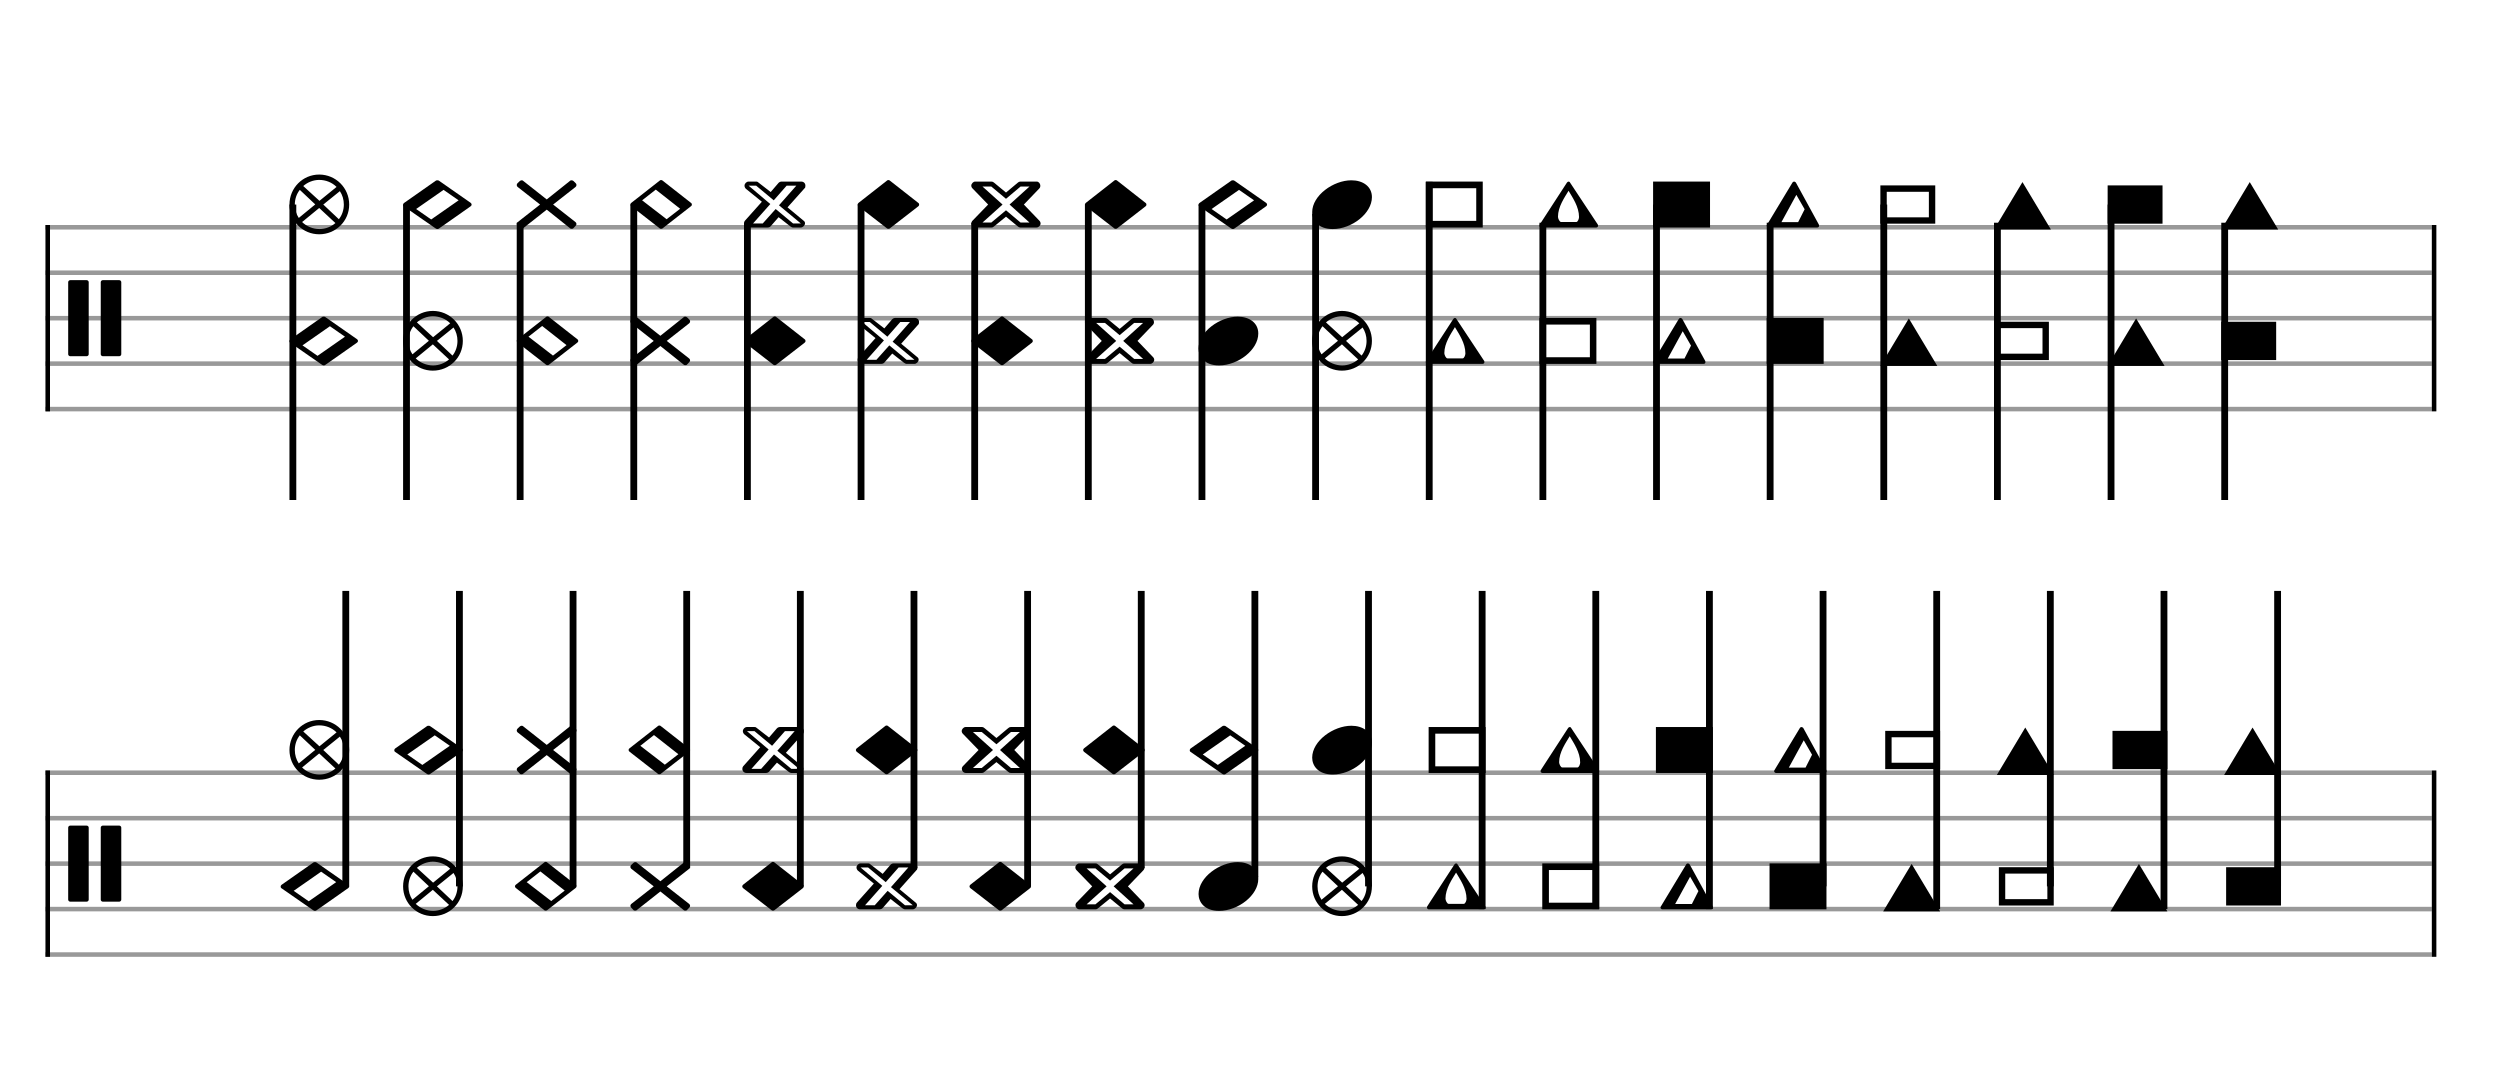 <svg xmlns="http://www.w3.org/2000/svg" stroke-width="0.3" stroke-dasharray="none" fill="black" stroke="black" font-family="Arial, sans-serif" font-size="10pt" font-weight="normal" font-style="normal" width="550" height="240" viewBox="0 0 550 240" style="width: 550px; height: 240px; border: none;"><g class="vf-stave" id="vf-auto13911" stroke-width="1" fill="#999999" stroke="#999999"><path fill="none" d="M10 50L535 50"/><path fill="none" d="M10 60L535 60"/><path fill="none" d="M10 70L535 70"/><path fill="none" d="M10 80L535 80"/><path fill="none" d="M10 90L535 90"/></g><g class="vf-stavebarline" id="vf-auto13912"><rect x="10" y="49.5" width="1" height="41" stroke="none"/></g><g class="vf-stavebarline" id="vf-auto13913"><rect x="535" y="49.5" width="1" height="41" stroke="none"/></g><g class="vf-clef" id="vf-auto13914"><path stroke="none" d="M15.438 61.636C15.207 61.636,15 61.844,15 62.074L15 77.926C15 78.156,15.207 78.364,15.438 78.364L19.078 78.364C19.308 78.364,19.516 78.156,19.516 77.926L19.516 62.074C19.516 61.844,19.308 61.636,19.078 61.636M22.603 61.636C22.373 61.636,22.165 61.844,22.165 62.074L22.165 77.926C22.165 78.156,22.373 78.364,22.603 78.364L26.244 78.364C26.474 78.364,26.681 78.156,26.681 77.926L26.681 62.074C26.681 61.844,26.474 61.636,26.244 61.636"/></g><g class="vf-stavenote" id="vf-auto13915"><g class="vf-stem" id="vf-auto13916" pointer-events="bounding-box"><path stroke-width="1.5" fill="none" d="M64.431 45L64.431 110"/></g><g class="vf-notehead" id="vf-auto13920" pointer-events="bounding-box"><path stroke="none" d="M71.6 80.251C71.684 80.223,78.564 75.365,78.564 75.365C78.676 75.281,78.76 75.168,78.76 75C78.76 74.888,78.676 74.719,78.564 74.635C78.564 74.635,71.74 69.861,71.6 69.777C71.516 69.693,71.403 69.665,71.207 69.665C71.038 69.665,70.926 69.693,70.842 69.777L63.878 74.663C63.766 74.747,63.681 74.888,63.681 75.028C63.681 75.168,63.709 75.281,63.794 75.365L70.673 80.139C70.926 80.335,71.094 80.391,71.207 80.391C71.375 80.391,71.516 80.335,71.6 80.251M69.859 78.285L66.545 75.983L72.583 71.771L75.896 74.073"/></g><g class="vf-notehead" id="vf-auto13919" pointer-events="bounding-box"><path stroke="none" d="M71.122 45L74.773 42.052C75.334 42.894,75.643 43.905,75.643 45C75.643 46.207,75.25 47.359,74.548 48.229M70.224 45.758L73.79 49.072C72.863 49.886,71.6 50.391,70.28 50.391C68.82 50.391,67.444 49.802,66.461 48.847M69.353 44.972L65.731 47.948C65.17 47.106,64.861 46.095,64.861 45C64.861 43.793,65.254 42.641,65.956 41.771M70.28 44.186L66.714 40.928C67.641 40.114,68.904 39.581,70.224 39.581C71.684 39.581,73.06 40.142,74.043 41.125M70.224 38.401C66.602 38.401,63.681 41.35,63.681 45C63.681 48.65,66.602 51.543,70.224 51.543C73.874 51.543,76.823 48.65,76.823 45C76.823 41.35,73.874 38.401,70.224 38.401"/></g></g><g class="vf-stavenote" id="vf-auto13921"><g class="vf-stem" id="vf-auto13922" pointer-events="bounding-box"><path stroke-width="1.5" fill="none" d="M89.431 45L89.431 110"/></g><g class="vf-notehead" id="vf-auto13926" pointer-events="bounding-box"><path stroke="none" d="M96.122 75L99.773 72.052C100.334 72.894,100.643 73.905,100.643 75C100.643 76.207,100.25 77.359,99.548 78.229M95.224 75.758L98.79 79.072C97.863 79.886,96.6 80.391,95.28 80.391C93.82 80.391,92.444 79.802,91.461 78.847M94.353 74.972L90.731 77.948C90.17 77.106,89.861 76.095,89.861 75C89.861 73.793,90.254 72.641,90.956 71.771M95.28 74.186L91.714 70.928C92.641 70.114,93.904 69.581,95.224 69.581C96.684 69.581,98.06 70.142,99.043 71.125M95.224 68.401C91.602 68.401,88.681 71.35,88.681 75C88.681 78.65,91.602 81.543,95.224 81.543C98.874 81.543,101.823 78.65,101.823 75C101.823 71.35,98.874 68.401,95.224 68.401"/></g><g class="vf-notehead" id="vf-auto13925" pointer-events="bounding-box"><path stroke="none" d="M96.6 50.251C96.684 50.223,103.564 45.365,103.564 45.365C103.676 45.281,103.76 45.168,103.76 45C103.76 44.888,103.676 44.719,103.564 44.635C103.564 44.635,96.74 39.861,96.6 39.777C96.516 39.693,96.403 39.665,96.207 39.665C96.038 39.665,95.926 39.693,95.842 39.777L88.878 44.663C88.766 44.747,88.681 44.888,88.681 45.028C88.681 45.168,88.709 45.281,88.794 45.365L95.673 50.139C95.926 50.335,96.094 50.391,96.207 50.391C96.375 50.391,96.516 50.335,96.6 50.251M94.859 48.285L91.545 45.983L97.583 41.771L100.896 44.073"/></g></g><g class="vf-stavenote" id="vf-auto13927"><g class="vf-stem" id="vf-auto13928" pointer-events="bounding-box"><path stroke-width="1.5" fill="none" d="M114.431 49L114.431 110"/></g><g class="vf-notehead" id="vf-auto13932" pointer-events="bounding-box"><path stroke="none" d="M127.019 75.365C127.16 75.281,127.216 75.168,127.216 75C127.216 74.888,127.16 74.719,127.019 74.635L120.786 69.749C120.729 69.665,120.589 69.609,120.42 69.609C120.308 69.609,120.196 69.665,120.112 69.749L113.878 74.635C113.766 74.719,113.681 74.832,113.681 75C113.681 75.112,113.766 75.281,113.878 75.365L120.112 80.223C120.196 80.307,120.308 80.335,120.42 80.335C120.589 80.335,120.729 80.307,120.786 80.223M121.656 78.229L116.265 74.073L119.269 71.715L124.632 75.927"/></g><g class="vf-notehead" id="vf-auto13931" pointer-events="bounding-box"><path stroke="none" d="M126.626 41.125C126.738 41.041,126.823 40.872,126.823 40.704L126.823 40.676C126.823 40.507,126.738 40.395,126.654 40.311L126.177 39.833C126.065 39.749,125.924 39.665,125.784 39.665C125.643 39.665,125.475 39.693,125.419 39.777L120.28 43.877L115.085 39.777C115.029 39.693,114.861 39.665,114.72 39.665C114.58 39.665,114.496 39.749,114.355 39.833L113.85 40.311C113.766 40.395,113.681 40.563,113.681 40.704C113.681 40.872,113.766 41.041,113.878 41.125L118.82 45L113.878 48.875C113.766 48.959,113.681 49.128,113.681 49.296C113.681 49.409,113.766 49.577,113.85 49.661L114.327 50.167C114.411 50.307,114.58 50.335,114.72 50.335C114.861 50.335,115.029 50.307,115.085 50.223L120.28 46.123L125.419 50.223C125.475 50.307,125.643 50.335,125.784 50.335C125.924 50.335,126.093 50.307,126.177 50.167L126.654 49.661C126.738 49.577,126.823 49.409,126.823 49.296C126.823 49.128,126.738 48.959,126.626 48.875L121.684 45"/></g></g><g class="vf-stavenote" id="vf-auto13933"><g class="vf-stem" id="vf-auto13934" pointer-events="bounding-box"><path stroke-width="1.5" fill="none" d="M139.431 45L139.431 110"/></g><g class="vf-notehead" id="vf-auto13938" pointer-events="bounding-box"><path stroke="none" d="M151.626 71.125C151.738 71.041,151.823 70.872,151.823 70.704L151.823 70.676C151.823 70.507,151.738 70.395,151.654 70.311L151.177 69.833C151.065 69.749,150.924 69.665,150.784 69.665C150.643 69.665,150.475 69.693,150.419 69.777L145.28 73.877L140.085 69.777C140.029 69.693,139.861 69.665,139.72 69.665C139.58 69.665,139.496 69.749,139.355 69.833L138.85 70.311C138.766 70.395,138.681 70.563,138.681 70.704C138.681 70.872,138.766 71.041,138.878 71.125L143.82 75L138.878 78.875C138.766 78.959,138.681 79.128,138.681 79.296C138.681 79.409,138.766 79.577,138.85 79.661L139.327 80.167C139.411 80.307,139.58 80.335,139.72 80.335C139.861 80.335,140.029 80.307,140.085 80.223L145.28 76.123L150.419 80.223C150.475 80.307,150.643 80.335,150.784 80.335C150.924 80.335,151.093 80.307,151.177 80.167L151.654 79.661C151.738 79.577,151.823 79.409,151.823 79.296C151.823 79.128,151.738 78.959,151.626 78.875L146.684 75"/></g><g class="vf-notehead" id="vf-auto13937" pointer-events="bounding-box"><path stroke="none" d="M152.019 45.365C152.16 45.281,152.216 45.168,152.216 45C152.216 44.888,152.16 44.719,152.019 44.635L145.786 39.749C145.729 39.665,145.589 39.609,145.42 39.609C145.308 39.609,145.196 39.665,145.112 39.749L138.878 44.635C138.766 44.719,138.681 44.832,138.681 45C138.681 45.112,138.766 45.281,138.878 45.365L145.112 50.223C145.196 50.307,145.308 50.335,145.42 50.335C145.589 50.335,145.729 50.307,145.786 50.223M146.656 48.229L141.265 44.073L144.269 41.715L149.632 45.927"/></g></g><g class="vf-stavenote" id="vf-auto13939"><g class="vf-stem" id="vf-auto13940" pointer-events="bounding-box"><path stroke-width="1.5" fill="none" d="M164.431 49L164.431 110"/></g><g class="vf-notehead" id="vf-auto13944" pointer-events="bounding-box"><path stroke="none" d="M177.019 75.393C177.16 75.281,177.216 75.168,177.216 75.028C177.216 74.888,177.16 74.719,177.019 74.635L170.786 69.749C170.729 69.665,170.589 69.609,170.42 69.609C170.308 69.609,170.196 69.665,170.112 69.749L163.878 74.635C163.766 74.719,163.681 74.888,163.681 75C163.681 75.168,163.766 75.281,163.878 75.393L170.112 80.223C170.196 80.307,170.308 80.335,170.42 80.335C170.589 80.335,170.729 80.307,170.786 80.223"/></g><g class="vf-notehead" id="vf-auto13943" pointer-events="bounding-box"><path stroke="none" d="M171.965 39.946C171.74 39.946,171.488 40.03,171.291 40.226L169.55 42.248L166.91 40.198C166.742 40.03,166.602 39.946,166.349 39.946L164.692 39.946C164.215 39.946,163.794 40.395,163.794 40.844C163.794 41.069,163.878 41.293,164.074 41.518L167.612 44.382L163.878 48.566C163.766 48.678,163.681 48.875,163.681 49.156C163.681 49.661,164.074 50.054,164.58 50.054L168.848 50.054C169.101 50.054,169.382 49.97,169.55 49.774L171.291 47.78L173.874 49.802C174.071 49.942,174.267 50.054,174.464 50.054L176.177 50.054C176.626 50.054,177.104 49.577,177.104 49.128C177.104 48.875,176.991 48.678,176.738 48.51L173.257 45.618L176.991 41.434C177.16 41.322,177.188 41.125,177.188 40.844C177.188 40.339,176.823 39.946,176.261 39.946M164.692 40.844L166.349 40.844L170.224 44.073L173.06 40.844L175.194 40.844L171.375 45.168L176.177 49.156L174.464 49.156L170.645 45.983L167.809 49.156L165.675 49.156L169.466 44.888"/></g></g><g class="vf-stavenote" id="vf-auto13945"><g class="vf-stem" id="vf-auto13946" pointer-events="bounding-box"><path stroke-width="1.5" fill="none" d="M189.431 45L189.431 110"/></g><g class="vf-notehead" id="vf-auto13950" pointer-events="bounding-box"><path stroke="none" d="M196.965 69.946C196.74 69.946,196.488 70.03,196.291 70.226L194.55 72.248L191.91 70.198C191.742 70.03,191.602 69.946,191.349 69.946L189.692 69.946C189.215 69.946,188.794 70.395,188.794 70.844C188.794 71.069,188.878 71.293,189.074 71.518L192.612 74.382L188.878 78.566C188.766 78.678,188.681 78.875,188.681 79.156C188.681 79.661,189.074 80.054,189.58 80.054L193.848 80.054C194.101 80.054,194.382 79.97,194.55 79.774L196.291 77.78L198.874 79.802C199.071 79.942,199.267 80.054,199.464 80.054L201.177 80.054C201.626 80.054,202.104 79.577,202.104 79.128C202.104 78.875,201.991 78.678,201.738 78.51L198.257 75.618L201.991 71.434C202.16 71.322,202.188 71.125,202.188 70.844C202.188 70.339,201.823 69.946,201.261 69.946M189.692 70.844L191.349 70.844L195.224 74.073L198.06 70.844L200.194 70.844L196.375 75.168L201.177 79.156L199.464 79.156L195.645 75.983L192.809 79.156L190.675 79.156L194.466 74.888"/></g><g class="vf-notehead" id="vf-auto13949" pointer-events="bounding-box"><path stroke="none" d="M202.019 45.393C202.16 45.281,202.216 45.168,202.216 45.028C202.216 44.888,202.16 44.719,202.019 44.635L195.786 39.749C195.729 39.665,195.589 39.609,195.42 39.609C195.308 39.609,195.196 39.665,195.112 39.749L188.878 44.635C188.766 44.719,188.681 44.888,188.681 45C188.681 45.168,188.766 45.281,188.878 45.393L195.112 50.223C195.196 50.307,195.308 50.335,195.42 50.335C195.589 50.335,195.729 50.307,195.786 50.223"/></g></g><g class="vf-stavenote" id="vf-auto13951"><g class="vf-stem" id="vf-auto13952" pointer-events="bounding-box"><path stroke-width="1.5" fill="none" d="M214.431 49L214.431 110"/></g><g class="vf-notehead" id="vf-auto13956" pointer-events="bounding-box"><path stroke="none" d="M227.019 75.393C227.16 75.281,227.216 75.168,227.216 75.028C227.216 74.888,227.16 74.719,227.019 74.635L220.786 69.749C220.729 69.665,220.589 69.609,220.42 69.609C220.308 69.609,220.196 69.665,220.112 69.749L213.878 74.635C213.766 74.719,213.681 74.888,213.681 75C213.681 75.168,213.766 75.281,213.878 75.393L220.112 80.223C220.196 80.307,220.308 80.335,220.42 80.335C220.589 80.335,220.729 80.307,220.786 80.223"/></g><g class="vf-notehead" id="vf-auto13955" pointer-events="bounding-box"><path stroke="none" d="M221.319 47.668L223.902 49.802C224.071 49.97,224.267 50.054,224.464 50.054L228.03 50.054C228.508 50.054,228.929 49.605,228.929 49.156C228.929 48.931,228.816 48.678,228.592 48.482L225.25 45L228.592 41.518C228.816 41.322,228.873 41.069,228.873 40.844C228.873 40.395,228.508 39.946,228.086 39.946L224.464 39.946C224.267 39.946,224.071 40.03,223.902 40.198L221.319 42.36L218.708 40.198C218.539 40.03,218.343 39.946,218.118 39.946L214.524 39.946C214.131 39.946,213.681 40.395,213.681 40.844C213.681 41.069,213.794 41.322,214.018 41.518L217.388 45L214.018 48.482C213.794 48.678,213.709 48.931,213.709 49.156C213.709 49.605,214.074 50.054,214.58 50.054L218.118 50.054C218.343 50.054,218.539 49.97,218.708 49.802M224.52 48.959L221.319 46.264L218.09 48.959L216.152 48.959L220.561 45L216.152 41.041L218.09 41.041L221.319 43.736L224.52 41.041L226.486 41.041L222.105 45L226.486 48.959"/></g></g><g class="vf-stavenote" id="vf-auto13957"><g class="vf-stem" id="vf-auto13958" pointer-events="bounding-box"><path stroke-width="1.5" fill="none" d="M239.431 45L239.431 110"/></g><g class="vf-notehead" id="vf-auto13962" pointer-events="bounding-box"><path stroke="none" d="M246.319 77.668L248.902 79.802C249.071 79.97,249.267 80.054,249.464 80.054L253.03 80.054C253.508 80.054,253.929 79.605,253.929 79.156C253.929 78.931,253.816 78.678,253.592 78.482L250.25 75L253.592 71.518C253.816 71.322,253.873 71.069,253.873 70.844C253.873 70.395,253.508 69.946,253.086 69.946L249.464 69.946C249.267 69.946,249.071 70.03,248.902 70.198L246.319 72.36L243.708 70.198C243.539 70.03,243.343 69.946,243.118 69.946L239.524 69.946C239.131 69.946,238.681 70.395,238.681 70.844C238.681 71.069,238.794 71.322,239.018 71.518L242.388 75L239.018 78.482C238.794 78.678,238.709 78.931,238.709 79.156C238.709 79.605,239.074 80.054,239.58 80.054L243.118 80.054C243.343 80.054,243.539 79.97,243.708 79.802M249.52 78.959L246.319 76.264L243.09 78.959L241.152 78.959L245.561 75L241.152 71.041L243.09 71.041L246.319 73.736L249.52 71.041L251.486 71.041L247.105 75L251.486 78.959"/></g><g class="vf-notehead" id="vf-auto13961" pointer-events="bounding-box"><path stroke="none" d="M252.019 45.393C252.16 45.281,252.216 45.168,252.216 45.028C252.216 44.888,252.16 44.719,252.019 44.635L245.786 39.749C245.729 39.665,245.589 39.609,245.42 39.609C245.308 39.609,245.196 39.665,245.112 39.749L238.878 44.635C238.766 44.719,238.681 44.888,238.681 45C238.681 45.168,238.766 45.281,238.878 45.393L245.112 50.223C245.196 50.307,245.308 50.335,245.42 50.335C245.589 50.335,245.729 50.307,245.786 50.223"/></g></g><g class="vf-stavenote" id="vf-auto13963"><g class="vf-stem" id="vf-auto13964" pointer-events="bounding-box"><path stroke-width="1.5" fill="none" d="M264.431 45L264.431 110"/></g><g class="vf-notehead" id="vf-auto13968" pointer-events="bounding-box"><path stroke="none" d="M263.681 76.685C263.681 78.426,264.945 80.391,268.202 80.391C272.414 80.391,276.823 76.938,276.823 73.371C276.823 70.985,274.801 69.665,272.302 69.665C268.371 69.665,263.681 72.978,263.681 76.685"/></g><g class="vf-notehead" id="vf-auto13967" pointer-events="bounding-box"><path stroke="none" d="M271.6 50.251C271.684 50.223,278.564 45.365,278.564 45.365C278.676 45.281,278.76 45.168,278.76 45C278.76 44.888,278.676 44.719,278.564 44.635C278.564 44.635,271.74 39.861,271.6 39.777C271.516 39.693,271.403 39.665,271.207 39.665C271.038 39.665,270.926 39.693,270.842 39.777L263.878 44.663C263.766 44.747,263.681 44.888,263.681 45.028C263.681 45.168,263.709 45.281,263.794 45.365L270.673 50.139C270.926 50.335,271.094 50.391,271.207 50.391C271.375 50.391,271.516 50.335,271.6 50.251M269.859 48.285L266.545 45.983L272.583 41.771L275.896 44.073"/></g></g><g class="vf-stavenote" id="vf-auto13969"><g class="vf-stem" id="vf-auto13970" pointer-events="bounding-box"><path stroke-width="1.5" fill="none" d="M289.431 47L289.431 110"/></g><g class="vf-notehead" id="vf-auto13974" pointer-events="bounding-box"><path stroke="none" d="M296.122 75L299.773 72.052C300.334 72.894,300.643 73.905,300.643 75C300.643 76.207,300.25 77.359,299.548 78.229M295.224 75.758L298.79 79.072C297.863 79.886,296.6 80.391,295.28 80.391C293.82 80.391,292.444 79.802,291.461 78.847M294.353 74.972L290.731 77.948C290.17 77.106,289.861 76.095,289.861 75C289.861 73.793,290.254 72.641,290.956 71.771M295.28 74.186L291.714 70.928C292.641 70.114,293.904 69.581,295.224 69.581C296.684 69.581,298.06 70.142,299.043 71.125M295.224 68.401C291.602 68.401,288.681 71.35,288.681 75C288.681 78.65,291.602 81.543,295.224 81.543C298.874 81.543,301.823 78.65,301.823 75C301.823 71.35,298.874 68.401,295.224 68.401"/></g><g class="vf-notehead" id="vf-auto13973" pointer-events="bounding-box"><path stroke="none" d="M288.681 46.685C288.681 48.426,289.945 50.391,293.202 50.391C297.414 50.391,301.823 46.938,301.823 43.371C301.823 40.985,299.801 39.665,297.302 39.665C293.371 39.665,288.681 42.978,288.681 46.685"/></g></g><g class="vf-stavenote" id="vf-auto13975"><g class="vf-stem" id="vf-auto13976" pointer-events="bounding-box"><path stroke-width="1.5" fill="none" d="M314.431 40L314.431 110"/></g><g class="vf-notehead" id="vf-auto13980" pointer-events="bounding-box"><path stroke="none" d="M326.177 80.054C326.43 80.054,326.57 79.858,326.57 79.661C326.57 79.577,326.542 79.493,326.542 79.437L320.392 70.142C320.364 70.03,320.224 69.946,320.084 69.946C319.999 69.946,319.831 70.03,319.747 70.142L313.709 79.437C313.709 79.493,313.681 79.577,313.681 79.661C313.681 79.858,313.85 80.054,314.074 80.054M318.455 78.847C318.09 78.847,317.753 78.061,317.753 77.696C317.753 75.477,319.213 73.428,320.084 71.967C320.954 73.456,322.386 75.477,322.386 77.752C322.386 78.117,322.133 78.847,321.768 78.847"/></g><g class="vf-notehead" id="vf-auto13979" pointer-events="bounding-box"><path stroke="none" d="M324.773 41.406L324.773 48.594L315.141 48.594L315.141 41.406M326.205 39.946L313.681 39.946L313.681 50.054L326.205 50.054"/></g></g><g class="vf-stavenote" id="vf-auto13981"><g class="vf-stem" id="vf-auto13982" pointer-events="bounding-box"><path stroke-width="1.5" fill="none" d="M339.431 49L339.431 110"/></g><g class="vf-notehead" id="vf-auto13986" pointer-events="bounding-box"><path stroke="none" d="M349.773 71.406L349.773 78.594L340.141 78.594L340.141 71.406M351.205 69.946L338.681 69.946L338.681 80.054L351.205 80.054"/></g><g class="vf-notehead" id="vf-auto13985" pointer-events="bounding-box"><path stroke="none" d="M351.177 50.054C351.43 50.054,351.57 49.858,351.57 49.661C351.57 49.577,351.542 49.493,351.542 49.437L345.392 40.142C345.364 40.03,345.224 39.946,345.084 39.946C344.999 39.946,344.831 40.03,344.747 40.142L338.709 49.437C338.709 49.493,338.681 49.577,338.681 49.661C338.681 49.858,338.85 50.054,339.074 50.054M343.455 48.847C343.09 48.847,342.753 48.061,342.753 47.696C342.753 45.477,344.213 43.428,345.084 41.967C345.954 43.456,347.386 45.477,347.386 47.752C347.386 48.117,347.133 48.847,346.768 48.847"/></g></g><g class="vf-stavenote" id="vf-auto13987"><g class="vf-stem" id="vf-auto13988" pointer-events="bounding-box"><path stroke-width="1.5" fill="none" d="M364.431 45L364.431 110"/></g><g class="vf-notehead" id="vf-auto13992" pointer-events="bounding-box"><path stroke="none" d="M369.718 69.946C369.578 69.946,369.41 70.03,369.353 70.142L363.766 79.409C363.709 79.493,363.681 79.577,363.681 79.661C363.681 79.858,363.878 80.054,364.074 80.054L374.801 80.054C375.082 80.054,375.194 79.858,375.194 79.661C375.194 79.577,375.194 79.521,375.166 79.437L370.084 70.142C370.027 70.114,369.859 69.946,369.718 69.946M370.589 78.875L366.91 78.875L370.196 72.866L372.021 76.039"/></g><g class="vf-notehead" id="vf-auto13991" pointer-events="bounding-box"><path stroke="none" d="M376.205 39.946L363.681 39.946L363.681 50.054L376.205 50.054"/></g></g><g class="vf-stavenote" id="vf-auto13993"><g class="vf-stem" id="vf-auto13994" pointer-events="bounding-box"><path stroke-width="1.5" fill="none" d="M389.431 49L389.431 110"/></g><g class="vf-notehead" id="vf-auto13998" pointer-events="bounding-box"><path stroke="none" d="M401.205 69.946L388.681 69.946L388.681 80.054L401.205 80.054"/></g><g class="vf-notehead" id="vf-auto13997" pointer-events="bounding-box"><path stroke="none" d="M394.718 39.946C394.578 39.946,394.41 40.03,394.353 40.142L388.766 49.409C388.709 49.493,388.681 49.577,388.681 49.661C388.681 49.858,388.878 50.054,389.074 50.054L399.801 50.054C400.082 50.054,400.194 49.858,400.194 49.661C400.194 49.577,400.194 49.521,400.166 49.437L395.084 40.142C395.027 40.114,394.859 39.946,394.718 39.946M395.589 48.875L391.91 48.875L395.196 42.866L397.021 46.039"/></g></g><g class="vf-stavenote" id="vf-auto13999"><g class="vf-stem" id="vf-auto14000" pointer-events="bounding-box"><path stroke-width="1.5" fill="none" d="M414.431 45L414.431 110"/></g><g class="vf-notehead" id="vf-auto14004" pointer-events="bounding-box"><path stroke="none" d="M419.943 70.058L413.681 80.504L426.205 80.504"/></g><g class="vf-notehead" id="vf-auto14003" pointer-events="bounding-box"><path stroke="none" d="M413.681 40.788L413.681 49.212L425.756 49.212L425.756 40.788L413.681 40.788L415.085 42.192L424.352 42.192L424.352 47.808L415.085 47.808L415.085 42.192"/></g></g><g class="vf-stavenote" id="vf-auto14005"><g class="vf-stem" id="vf-auto14006" pointer-events="bounding-box"><path stroke-width="1.5" fill="none" d="M439.431 49L439.431 110"/></g><g class="vf-notehead" id="vf-auto14010" pointer-events="bounding-box"><path stroke="none" d="M438.681 70.788L438.681 79.212L450.756 79.212L450.756 70.788L438.681 70.788L440.085 72.192L449.352 72.192L449.352 77.808L440.085 77.808L440.085 72.192"/></g><g class="vf-notehead" id="vf-auto14009" pointer-events="bounding-box"><path stroke="none" d="M444.943 40.058L438.681 50.504L451.205 50.504"/></g></g><g class="vf-stavenote" id="vf-auto14011"><g class="vf-stem" id="vf-auto14012" pointer-events="bounding-box"><path stroke-width="1.5" fill="none" d="M464.431 45L464.431 110"/></g><g class="vf-notehead" id="vf-auto14016" pointer-events="bounding-box"><path stroke="none" d="M469.943 70.058L463.681 80.504L476.205 80.504"/></g><g class="vf-notehead" id="vf-auto14015" pointer-events="bounding-box"><path stroke="none" d="M463.681 40.788L463.681 49.212L475.756 49.212L475.756 40.788L463.681 40.788"/></g></g><g class="vf-stavenote" id="vf-auto14017"><g class="vf-stem" id="vf-auto14018" pointer-events="bounding-box"><path stroke-width="1.5" fill="none" d="M489.431 49L489.431 110"/></g><g class="vf-notehead" id="vf-auto14022" pointer-events="bounding-box"><path stroke="none" d="M488.681 70.788L488.681 79.212L500.756 79.212L500.756 70.788L488.681 70.788"/></g><g class="vf-notehead" id="vf-auto14021" pointer-events="bounding-box"><path stroke="none" d="M494.943 40.058L488.681 50.504L501.205 50.504"/></g></g><g class="vf-stave" id="vf-auto14023" stroke-width="1" fill="#999999" stroke="#999999"><path fill="none" d="M10 170L535 170"/><path fill="none" d="M10 180L535 180"/><path fill="none" d="M10 190L535 190"/><path fill="none" d="M10 200L535 200"/><path fill="none" d="M10 210L535 210"/></g><g class="vf-stavebarline" id="vf-auto14024"><rect x="10" y="169.5" width="1" height="41" stroke="none"/></g><g class="vf-stavebarline" id="vf-auto14025"><rect x="535" y="169.5" width="1" height="41" stroke="none"/></g><g class="vf-clef" id="vf-auto14026"><path stroke="none" d="M15.438 181.636C15.207 181.636,15 181.844,15 182.074L15 197.926C15 198.156,15.207 198.364,15.438 198.364L19.078 198.364C19.308 198.364,19.516 198.156,19.516 197.926L19.516 182.074C19.516 181.844,19.308 181.636,19.078 181.636M22.603 181.636C22.373 181.636,22.165 181.844,22.165 182.074L22.165 197.926C22.165 198.156,22.373 198.364,22.603 198.364L26.244 198.364C26.474 198.364,26.681 198.156,26.681 197.926L26.681 182.074C26.681 181.844,26.474 181.636,26.244 181.636"/></g><g class="vf-stavenote" id="vf-auto14027"><g class="vf-stem" id="vf-auto14028" pointer-events="bounding-box"><path stroke-width="1.5" fill="none" d="M76.073 195L76.073 130"/></g><g class="vf-notehead" id="vf-auto14031" pointer-events="bounding-box"><path stroke="none" d="M69.662 200.251C69.747 200.223,76.626 195.365,76.626 195.365C76.738 195.281,76.823 195.168,76.823 195C76.823 194.888,76.738 194.719,76.626 194.635C76.626 194.635,69.803 189.861,69.662 189.777C69.578 189.693,69.466 189.665,69.269 189.665C69.101 189.665,68.988 189.693,68.904 189.777L61.94 194.663C61.828 194.747,61.744 194.888,61.744 195.028C61.744 195.168,61.772 195.281,61.856 195.365L68.736 200.139C68.988 200.335,69.157 200.391,69.269 200.391C69.438 200.391,69.578 200.335,69.662 200.251M67.921 198.285L64.608 195.983L70.645 191.771L73.959 194.073"/></g><g class="vf-notehead" id="vf-auto14032" pointer-events="bounding-box"><path stroke="none" d="M71.122 165L74.773 162.052C75.334 162.894,75.643 163.905,75.643 165C75.643 166.207,75.25 167.359,74.548 168.229M70.224 165.758L73.79 169.072C72.863 169.886,71.6 170.391,70.28 170.391C68.82 170.391,67.444 169.802,66.461 168.847M69.353 164.972L65.731 167.948C65.17 167.106,64.861 166.095,64.861 165C64.861 163.793,65.254 162.641,65.956 161.771M70.28 164.186L66.714 160.928C67.641 160.114,68.904 159.581,70.224 159.581C71.684 159.581,73.06 160.142,74.043 161.125M70.224 158.401C66.602 158.401,63.681 161.35,63.681 165C63.681 168.65,66.602 171.543,70.224 171.543C73.874 171.543,76.823 168.65,76.823 165C76.823 161.35,73.874 158.401,70.224 158.401"/></g></g><g class="vf-stavenote" id="vf-auto14033"><g class="vf-stem" id="vf-auto14034" pointer-events="bounding-box"><path stroke-width="1.5" fill="none" d="M101.073 195L101.073 130"/></g><g class="vf-notehead" id="vf-auto14037" pointer-events="bounding-box"><path stroke="none" d="M96.122 195L99.773 192.052C100.334 192.894,100.643 193.905,100.643 195C100.643 196.207,100.25 197.359,99.548 198.229M95.224 195.758L98.79 199.072C97.863 199.886,96.6 200.391,95.28 200.391C93.82 200.391,92.444 199.802,91.461 198.847M94.353 194.972L90.731 197.948C90.17 197.106,89.861 196.095,89.861 195C89.861 193.793,90.254 192.641,90.956 191.771M95.28 194.186L91.714 190.928C92.641 190.114,93.904 189.581,95.224 189.581C96.684 189.581,98.06 190.142,99.043 191.125M95.224 188.401C91.602 188.401,88.681 191.35,88.681 195C88.681 198.65,91.602 201.543,95.224 201.543C98.874 201.543,101.823 198.65,101.823 195C101.823 191.35,98.874 188.401,95.224 188.401"/></g><g class="vf-notehead" id="vf-auto14038" pointer-events="bounding-box"><path stroke="none" d="M94.662 170.251C94.747 170.223,101.626 165.365,101.626 165.365C101.738 165.281,101.823 165.168,101.823 165C101.823 164.888,101.738 164.719,101.626 164.635C101.626 164.635,94.803 159.861,94.662 159.777C94.578 159.693,94.466 159.665,94.269 159.665C94.101 159.665,93.988 159.693,93.904 159.777L86.94 164.663C86.828 164.747,86.744 164.888,86.744 165.028C86.744 165.168,86.772 165.281,86.856 165.365L93.736 170.139C93.988 170.335,94.157 170.391,94.269 170.391C94.438 170.391,94.578 170.335,94.662 170.251M92.921 168.285L89.608 165.983L95.645 161.771L98.959 164.073"/></g></g><g class="vf-stavenote" id="vf-auto14039"><g class="vf-stem" id="vf-auto14040" pointer-events="bounding-box"><path stroke-width="1.5" fill="none" d="M126.073 195L126.073 130"/></g><g class="vf-notehead" id="vf-auto14043" pointer-events="bounding-box"><path stroke="none" d="M126.626 195.365C126.767 195.281,126.823 195.168,126.823 195C126.823 194.888,126.767 194.719,126.626 194.635L120.392 189.749C120.336 189.665,120.196 189.609,120.027 189.609C119.915 189.609,119.803 189.665,119.718 189.749L113.485 194.635C113.372 194.719,113.288 194.832,113.288 195C113.288 195.112,113.372 195.281,113.485 195.365L119.718 200.223C119.803 200.307,119.915 200.335,120.027 200.335C120.196 200.335,120.336 200.307,120.392 200.223M121.263 198.229L115.872 194.073L118.876 191.715L124.239 195.927"/></g><g class="vf-notehead" id="vf-auto14044" pointer-events="bounding-box"><path stroke="none" d="M126.626 161.125C126.738 161.041,126.823 160.872,126.823 160.704L126.823 160.676C126.823 160.507,126.738 160.395,126.654 160.311L126.177 159.833C126.065 159.749,125.924 159.665,125.784 159.665C125.643 159.665,125.475 159.693,125.419 159.777L120.28 163.877L115.085 159.777C115.029 159.693,114.861 159.665,114.72 159.665C114.58 159.665,114.496 159.749,114.355 159.833L113.85 160.311C113.766 160.395,113.681 160.563,113.681 160.704C113.681 160.872,113.766 161.041,113.878 161.125L118.82 165L113.878 168.875C113.766 168.959,113.681 169.128,113.681 169.296C113.681 169.409,113.766 169.577,113.85 169.661L114.327 170.167C114.411 170.307,114.58 170.335,114.72 170.335C114.861 170.335,115.029 170.307,115.085 170.223L120.28 166.123L125.419 170.223C125.475 170.307,125.643 170.335,125.784 170.335C125.924 170.335,126.093 170.307,126.177 170.167L126.654 169.661C126.738 169.577,126.823 169.409,126.823 169.296C126.823 169.128,126.738 168.959,126.626 168.875L121.684 165"/></g></g><g class="vf-stavenote" id="vf-auto14045"><g class="vf-stem" id="vf-auto14046" pointer-events="bounding-box"><path stroke-width="1.5" fill="none" d="M151.073 191L151.073 130"/></g><g class="vf-notehead" id="vf-auto14049" pointer-events="bounding-box"><path stroke="none" d="M151.626 191.125C151.738 191.041,151.823 190.872,151.823 190.704L151.823 190.676C151.823 190.507,151.738 190.395,151.654 190.311L151.177 189.833C151.065 189.749,150.924 189.665,150.784 189.665C150.643 189.665,150.475 189.693,150.419 189.777L145.28 193.877L140.085 189.777C140.029 189.693,139.861 189.665,139.72 189.665C139.58 189.665,139.496 189.749,139.355 189.833L138.85 190.311C138.766 190.395,138.681 190.563,138.681 190.704C138.681 190.872,138.766 191.041,138.878 191.125L143.82 195L138.878 198.875C138.766 198.959,138.681 199.128,138.681 199.296C138.681 199.409,138.766 199.577,138.85 199.661L139.327 200.167C139.411 200.307,139.58 200.335,139.72 200.335C139.861 200.335,140.029 200.307,140.085 200.223L145.28 196.123L150.419 200.223C150.475 200.307,150.643 200.335,150.784 200.335C150.924 200.335,151.093 200.307,151.177 200.167L151.654 199.661C151.738 199.577,151.823 199.409,151.823 199.296C151.823 199.128,151.738 198.959,151.626 198.875L146.684 195"/></g><g class="vf-notehead" id="vf-auto14050" pointer-events="bounding-box"><path stroke="none" d="M151.626 165.365C151.767 165.281,151.823 165.168,151.823 165C151.823 164.888,151.767 164.719,151.626 164.635L145.392 159.749C145.336 159.665,145.196 159.609,145.027 159.609C144.915 159.609,144.803 159.665,144.718 159.749L138.485 164.635C138.372 164.719,138.288 164.832,138.288 165C138.288 165.112,138.372 165.281,138.485 165.365L144.718 170.223C144.803 170.307,144.915 170.335,145.027 170.335C145.196 170.335,145.336 170.307,145.392 170.223M146.263 168.229L140.872 164.073L143.876 161.715L149.239 165.927"/></g></g><g class="vf-stavenote" id="vf-auto14051"><g class="vf-stem" id="vf-auto14052" pointer-events="bounding-box"><path stroke-width="1.5" fill="none" d="M176.073 195L176.073 130"/></g><g class="vf-notehead" id="vf-auto14055" pointer-events="bounding-box"><path stroke="none" d="M176.626 195.393C176.767 195.281,176.823 195.168,176.823 195.028C176.823 194.888,176.767 194.719,176.626 194.635L170.392 189.749C170.336 189.665,170.196 189.609,170.027 189.609C169.915 189.609,169.803 189.665,169.718 189.749L163.485 194.635C163.372 194.719,163.288 194.888,163.288 195C163.288 195.168,163.372 195.281,163.485 195.393L169.718 200.223C169.803 200.307,169.915 200.335,170.027 200.335C170.196 200.335,170.336 200.307,170.392 200.223"/></g><g class="vf-notehead" id="vf-auto14056" pointer-events="bounding-box"><path stroke="none" d="M171.6 159.946C171.375 159.946,171.122 160.03,170.926 160.226L169.185 162.248L166.545 160.198C166.377 160.03,166.237 159.946,165.984 159.946L164.327 159.946C163.85 159.946,163.429 160.395,163.429 160.844C163.429 161.069,163.513 161.293,163.709 161.518L167.247 164.382L163.513 168.566C163.4 168.678,163.316 168.875,163.316 169.156C163.316 169.661,163.709 170.054,164.215 170.054L168.483 170.054C168.736 170.054,169.016 169.97,169.185 169.774L170.926 167.78L173.509 169.802C173.706 169.942,173.902 170.054,174.099 170.054L175.812 170.054C176.261 170.054,176.738 169.577,176.738 169.128C176.738 168.875,176.626 168.678,176.373 168.51L172.892 165.618L176.626 161.434C176.795 161.322,176.823 161.125,176.823 160.844C176.823 160.339,176.458 159.946,175.896 159.946M164.327 160.844L165.984 160.844L169.859 164.073L172.695 160.844L174.829 160.844L171.01 165.168L175.812 169.156L174.099 169.156L170.28 165.983L167.444 169.156L165.31 169.156L169.101 164.888"/></g></g><g class="vf-stavenote" id="vf-auto14057"><g class="vf-stem" id="vf-auto14058" pointer-events="bounding-box"><path stroke-width="1.5" fill="none" d="M201.073 191L201.073 130"/></g><g class="vf-notehead" id="vf-auto14061" pointer-events="bounding-box"><path stroke="none" d="M196.6 189.946C196.375 189.946,196.122 190.03,195.926 190.226L194.185 192.248L191.545 190.198C191.377 190.03,191.237 189.946,190.984 189.946L189.327 189.946C188.85 189.946,188.429 190.395,188.429 190.844C188.429 191.069,188.513 191.293,188.709 191.518L192.247 194.382L188.513 198.566C188.4 198.678,188.316 198.875,188.316 199.156C188.316 199.661,188.709 200.054,189.215 200.054L193.483 200.054C193.736 200.054,194.016 199.97,194.185 199.774L195.926 197.78L198.509 199.802C198.706 199.942,198.902 200.054,199.099 200.054L200.812 200.054C201.261 200.054,201.738 199.577,201.738 199.128C201.738 198.875,201.626 198.678,201.373 198.51L197.892 195.618L201.626 191.434C201.795 191.322,201.823 191.125,201.823 190.844C201.823 190.339,201.458 189.946,200.896 189.946M189.327 190.844L190.984 190.844L194.859 194.073L197.695 190.844L199.829 190.844L196.01 195.168L200.812 199.156L199.099 199.156L195.28 195.983L192.444 199.156L190.31 199.156L194.101 194.888"/></g><g class="vf-notehead" id="vf-auto14062" pointer-events="bounding-box"><path stroke="none" d="M201.626 165.393C201.767 165.281,201.823 165.168,201.823 165.028C201.823 164.888,201.767 164.719,201.626 164.635L195.392 159.749C195.336 159.665,195.196 159.609,195.027 159.609C194.915 159.609,194.803 159.665,194.718 159.749L188.485 164.635C188.372 164.719,188.288 164.888,188.288 165C188.288 165.168,188.372 165.281,188.485 165.393L194.718 170.223C194.803 170.307,194.915 170.335,195.027 170.335C195.196 170.335,195.336 170.307,195.392 170.223"/></g></g><g class="vf-stavenote" id="vf-auto14063"><g class="vf-stem" id="vf-auto14064" pointer-events="bounding-box"><path stroke-width="1.5" fill="none" d="M226.073 195L226.073 130"/></g><g class="vf-notehead" id="vf-auto14067" pointer-events="bounding-box"><path stroke="none" d="M226.626 195.393C226.767 195.281,226.823 195.168,226.823 195.028C226.823 194.888,226.767 194.719,226.626 194.635L220.392 189.749C220.336 189.665,220.196 189.609,220.027 189.609C219.915 189.609,219.803 189.665,219.718 189.749L213.485 194.635C213.372 194.719,213.288 194.888,213.288 195C213.288 195.168,213.372 195.281,213.485 195.393L219.718 200.223C219.803 200.307,219.915 200.335,220.027 200.335C220.196 200.335,220.336 200.307,220.392 200.223"/></g><g class="vf-notehead" id="vf-auto14068" pointer-events="bounding-box"><path stroke="none" d="M219.213 167.668L221.796 169.802C221.965 169.97,222.161 170.054,222.358 170.054L225.924 170.054C226.402 170.054,226.823 169.605,226.823 169.156C226.823 168.931,226.71 168.678,226.486 168.482L223.144 165L226.486 161.518C226.71 161.322,226.767 161.069,226.767 160.844C226.767 160.395,226.402 159.946,225.98 159.946L222.358 159.946C222.161 159.946,221.965 160.03,221.796 160.198L219.213 162.36L216.602 160.198C216.433 160.03,216.237 159.946,216.012 159.946L212.418 159.946C212.025 159.946,211.575 160.395,211.575 160.844C211.575 161.069,211.688 161.322,211.912 161.518L215.282 165L211.912 168.482C211.688 168.678,211.603 168.931,211.603 169.156C211.603 169.605,211.968 170.054,212.474 170.054L216.012 170.054C216.237 170.054,216.433 169.97,216.602 169.802M222.414 168.959L219.213 166.264L215.984 168.959L214.046 168.959L218.455 165L214.046 161.041L215.984 161.041L219.213 163.736L222.414 161.041L224.38 161.041L219.999 165L224.38 168.959"/></g></g><g class="vf-stavenote" id="vf-auto14069"><g class="vf-stem" id="vf-auto14070" pointer-events="bounding-box"><path stroke-width="1.5" fill="none" d="M251.073 191L251.073 130"/></g><g class="vf-notehead" id="vf-auto14073" pointer-events="bounding-box"><path stroke="none" d="M244.213 197.668L246.796 199.802C246.965 199.97,247.161 200.054,247.358 200.054L250.924 200.054C251.402 200.054,251.823 199.605,251.823 199.156C251.823 198.931,251.71 198.678,251.486 198.482L248.144 195L251.486 191.518C251.71 191.322,251.767 191.069,251.767 190.844C251.767 190.395,251.402 189.946,250.98 189.946L247.358 189.946C247.161 189.946,246.965 190.03,246.796 190.198L244.213 192.36L241.602 190.198C241.433 190.03,241.237 189.946,241.012 189.946L237.418 189.946C237.025 189.946,236.575 190.395,236.575 190.844C236.575 191.069,236.688 191.322,236.912 191.518L240.282 195L236.912 198.482C236.688 198.678,236.603 198.931,236.603 199.156C236.603 199.605,236.968 200.054,237.474 200.054L241.012 200.054C241.237 200.054,241.433 199.97,241.602 199.802M247.414 198.959L244.213 196.264L240.984 198.959L239.046 198.959L243.455 195L239.046 191.041L240.984 191.041L244.213 193.736L247.414 191.041L249.38 191.041L244.999 195L249.38 198.959"/></g><g class="vf-notehead" id="vf-auto14074" pointer-events="bounding-box"><path stroke="none" d="M251.626 165.393C251.767 165.281,251.823 165.168,251.823 165.028C251.823 164.888,251.767 164.719,251.626 164.635L245.392 159.749C245.336 159.665,245.196 159.609,245.027 159.609C244.915 159.609,244.803 159.665,244.718 159.749L238.485 164.635C238.372 164.719,238.288 164.888,238.288 165C238.288 165.168,238.372 165.281,238.485 165.393L244.718 170.223C244.803 170.307,244.915 170.335,245.027 170.335C245.196 170.335,245.336 170.307,245.392 170.223"/></g></g><g class="vf-stavenote" id="vf-auto14075"><g class="vf-stem" id="vf-auto14076" pointer-events="bounding-box"><path stroke-width="1.5" fill="none" d="M276.073 193L276.073 130"/></g><g class="vf-notehead" id="vf-auto14079" pointer-events="bounding-box"><path stroke="none" d="M263.681 196.685C263.681 198.426,264.945 200.391,268.202 200.391C272.414 200.391,276.823 196.938,276.823 193.371C276.823 190.985,274.801 189.665,272.302 189.665C268.371 189.665,263.681 192.978,263.681 196.685"/></g><g class="vf-notehead" id="vf-auto14080" pointer-events="bounding-box"><path stroke="none" d="M269.662 170.251C269.747 170.223,276.626 165.365,276.626 165.365C276.738 165.281,276.823 165.168,276.823 165C276.823 164.888,276.738 164.719,276.626 164.635C276.626 164.635,269.803 159.861,269.662 159.777C269.578 159.693,269.466 159.665,269.269 159.665C269.101 159.665,268.988 159.693,268.904 159.777L261.94 164.663C261.828 164.747,261.744 164.888,261.744 165.028C261.744 165.168,261.772 165.281,261.856 165.365L268.736 170.139C268.988 170.335,269.157 170.391,269.269 170.391C269.438 170.391,269.578 170.335,269.662 170.251M267.921 168.285L264.608 165.983L270.645 161.771L273.959 164.073"/></g></g><g class="vf-stavenote" id="vf-auto14081"><g class="vf-stem" id="vf-auto14082" pointer-events="bounding-box"><path stroke-width="1.5" fill="none" d="M301.073 195L301.073 130"/></g><g class="vf-notehead" id="vf-auto14085" pointer-events="bounding-box"><path stroke="none" d="M296.122 195L299.773 192.052C300.334 192.894,300.643 193.905,300.643 195C300.643 196.207,300.25 197.359,299.548 198.229M295.224 195.758L298.79 199.072C297.863 199.886,296.6 200.391,295.28 200.391C293.82 200.391,292.444 199.802,291.461 198.847M294.353 194.972L290.731 197.948C290.17 197.106,289.861 196.095,289.861 195C289.861 193.793,290.254 192.641,290.956 191.771M295.28 194.186L291.714 190.928C292.641 190.114,293.904 189.581,295.224 189.581C296.684 189.581,298.06 190.142,299.043 191.125M295.224 188.401C291.602 188.401,288.681 191.35,288.681 195C288.681 198.65,291.602 201.543,295.224 201.543C298.874 201.543,301.823 198.65,301.823 195C301.823 191.35,298.874 188.401,295.224 188.401"/></g><g class="vf-notehead" id="vf-auto14086" pointer-events="bounding-box"><path stroke="none" d="M288.681 166.685C288.681 168.426,289.945 170.391,293.202 170.391C297.414 170.391,301.823 166.938,301.823 163.371C301.823 160.985,299.801 159.665,297.302 159.665C293.371 159.665,288.681 162.978,288.681 166.685"/></g></g><g class="vf-stavenote" id="vf-auto14087"><g class="vf-stem" id="vf-auto14088" pointer-events="bounding-box"><path stroke-width="1.5" fill="none" d="M326.073 200L326.073 130"/></g><g class="vf-notehead" id="vf-auto14091" pointer-events="bounding-box"><path stroke="none" d="M326.43 200.054C326.682 200.054,326.823 199.858,326.823 199.661C326.823 199.577,326.795 199.493,326.795 199.437L320.645 190.142C320.617 190.03,320.477 189.946,320.336 189.946C320.252 189.946,320.084 190.03,319.999 190.142L313.962 199.437C313.962 199.493,313.934 199.577,313.934 199.661C313.934 199.858,314.102 200.054,314.327 200.054M318.708 198.847C318.343 198.847,318.006 198.061,318.006 197.696C318.006 195.477,319.466 193.428,320.336 191.967C321.207 193.456,322.639 195.477,322.639 197.752C322.639 198.117,322.386 198.847,322.021 198.847"/></g><g class="vf-notehead" id="vf-auto14092" pointer-events="bounding-box"><path stroke="none" d="M325.391 161.406L325.391 168.594L315.759 168.594L315.759 161.406M326.823 159.946L314.299 159.946L314.299 170.054L326.823 170.054"/></g></g><g class="vf-stavenote" id="vf-auto14093"><g class="vf-stem" id="vf-auto14094" pointer-events="bounding-box"><path stroke-width="1.5" fill="none" d="M351.073 200L351.073 130"/></g><g class="vf-notehead" id="vf-auto14097" pointer-events="bounding-box"><path stroke="none" d="M350.391 191.406L350.391 198.594L340.759 198.594L340.759 191.406M351.823 189.946L339.299 189.946L339.299 200.054L351.823 200.054"/></g><g class="vf-notehead" id="vf-auto14098" pointer-events="bounding-box"><path stroke="none" d="M351.43 170.054C351.682 170.054,351.823 169.858,351.823 169.661C351.823 169.577,351.795 169.493,351.795 169.437L345.645 160.142C345.617 160.03,345.477 159.946,345.336 159.946C345.252 159.946,345.084 160.03,344.999 160.142L338.962 169.437C338.962 169.493,338.934 169.577,338.934 169.661C338.934 169.858,339.102 170.054,339.327 170.054M343.708 168.847C343.343 168.847,343.006 168.061,343.006 167.696C343.006 165.477,344.466 163.428,345.336 161.967C346.207 163.456,347.639 165.477,347.639 167.752C347.639 168.117,347.386 168.847,347.021 168.847"/></g></g><g class="vf-stavenote" id="vf-auto14099"><g class="vf-stem" id="vf-auto14100" pointer-events="bounding-box"><path stroke-width="1.5" fill="none" d="M376.073 200L376.073 130"/></g><g class="vf-notehead" id="vf-auto14103" pointer-events="bounding-box"><path stroke="none" d="M371.347 189.946C371.207 189.946,371.038 190.03,370.982 190.142L365.394 199.409C365.338 199.493,365.31 199.577,365.31 199.661C365.31 199.858,365.506 200.054,365.703 200.054L376.43 200.054C376.71 200.054,376.823 199.858,376.823 199.661C376.823 199.577,376.823 199.521,376.795 199.437L371.712 190.142C371.656 190.114,371.488 189.946,371.347 189.946M372.218 198.875L368.539 198.875L371.824 192.866L373.65 196.039"/></g><g class="vf-notehead" id="vf-auto14104" pointer-events="bounding-box"><path stroke="none" d="M376.823 159.946L364.299 159.946L364.299 170.054L376.823 170.054"/></g></g><g class="vf-stavenote" id="vf-auto14105"><g class="vf-stem" id="vf-auto14106" pointer-events="bounding-box"><path stroke-width="1.5" fill="none" d="M401.073 195L401.073 130"/></g><g class="vf-notehead" id="vf-auto14109" pointer-events="bounding-box"><path stroke="none" d="M401.823 189.946L389.299 189.946L389.299 200.054L401.823 200.054"/></g><g class="vf-notehead" id="vf-auto14110" pointer-events="bounding-box"><path stroke="none" d="M396.347 159.946C396.207 159.946,396.038 160.03,395.982 160.142L390.394 169.409C390.338 169.493,390.31 169.577,390.31 169.661C390.31 169.858,390.506 170.054,390.703 170.054L401.43 170.054C401.71 170.054,401.823 169.858,401.823 169.661C401.823 169.577,401.823 169.521,401.795 169.437L396.712 160.142C396.656 160.114,396.488 159.946,396.347 159.946M397.218 168.875L393.539 168.875L396.824 162.866L398.65 166.039"/></g></g><g class="vf-stavenote" id="vf-auto14111"><g class="vf-stem" id="vf-auto14112" pointer-events="bounding-box"><path stroke-width="1.5" fill="none" d="M426.073 200L426.073 130"/></g><g class="vf-notehead" id="vf-auto14115" pointer-events="bounding-box"><path stroke="none" d="M420.561 190.058L414.299 200.504L426.823 200.504"/></g><g class="vf-notehead" id="vf-auto14116" pointer-events="bounding-box"><path stroke="none" d="M414.748 160.788L414.748 169.212L426.823 169.212L426.823 160.788L414.748 160.788L416.152 162.192L425.419 162.192L425.419 167.808L416.152 167.808L416.152 162.192"/></g></g><g class="vf-stavenote" id="vf-auto14117"><g class="vf-stem" id="vf-auto14118" pointer-events="bounding-box"><path stroke-width="1.5" fill="none" d="M451.073 195L451.073 130"/></g><g class="vf-notehead" id="vf-auto14121" pointer-events="bounding-box"><path stroke="none" d="M439.748 190.788L439.748 199.212L451.823 199.212L451.823 190.788L439.748 190.788L441.152 192.192L450.419 192.192L450.419 197.808L441.152 197.808L441.152 192.192"/></g><g class="vf-notehead" id="vf-auto14122" pointer-events="bounding-box"><path stroke="none" d="M445.561 160.058L439.299 170.504L451.823 170.504"/></g></g><g class="vf-stavenote" id="vf-auto14123"><g class="vf-stem" id="vf-auto14124" pointer-events="bounding-box"><path stroke-width="1.5" fill="none" d="M476.073 200L476.073 130"/></g><g class="vf-notehead" id="vf-auto14127" pointer-events="bounding-box"><path stroke="none" d="M470.561 190.058L464.299 200.504L476.823 200.504"/></g><g class="vf-notehead" id="vf-auto14128" pointer-events="bounding-box"><path stroke="none" d="M464.748 160.788L464.748 169.212L476.823 169.212L476.823 160.788L464.748 160.788"/></g></g><g class="vf-stavenote" id="vf-auto14129"><g class="vf-stem" id="vf-auto14130" pointer-events="bounding-box"><path stroke-width="1.5" fill="none" d="M501.073 195L501.073 130"/></g><g class="vf-notehead" id="vf-auto14133" pointer-events="bounding-box"><path stroke="none" d="M489.748 190.788L489.748 199.212L501.823 199.212L501.823 190.788L489.748 190.788"/></g><g class="vf-notehead" id="vf-auto14134" pointer-events="bounding-box"><path stroke="none" d="M495.561 160.058L489.299 170.504L501.823 170.504"/></g></g></svg>
